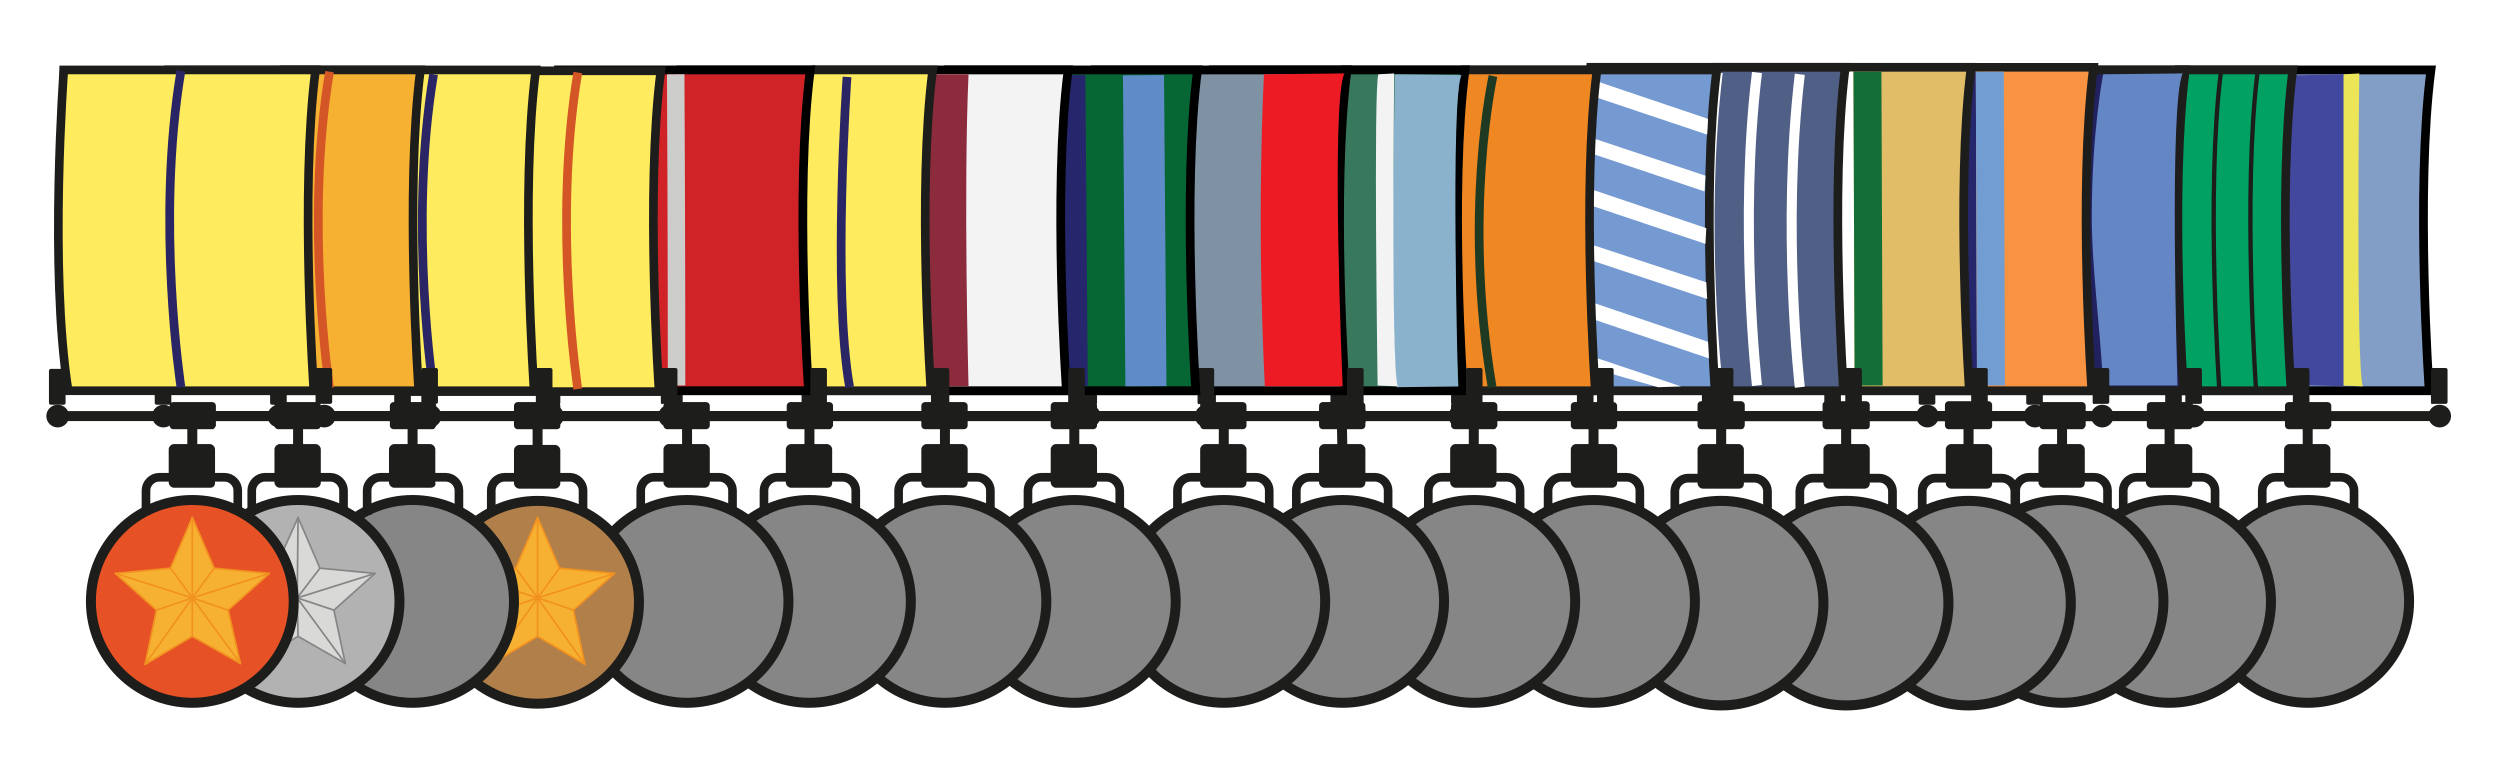 <?xml version="1.0" encoding="utf-8"?>
<!-- Generator: Adobe Illustrator 24.0.2, SVG Export Plug-In . SVG Version: 6.00 Build 0)  -->
<svg version="1.1" id="cds-medals" xmlns="http://www.w3.org/2000/svg" xmlns:xlink="http://www.w3.org/1999/xlink" x="0px" y="0px"
	 viewBox="0 0 286 88" style="enable-background:new 0 0 286 88;" xml:space="preserve">
<style type="text/css">
	#cds-medals .st0{fill:#868686;stroke:#1D1D1B;stroke-width:1.141;stroke-miterlimit:10;}
	#cds-medals .st1{fill:none;stroke:#1D1D1B;stroke-width:1.141;stroke-miterlimit:10;}
	#cds-medals .st2{fill:#1D1D1B;}
	#cds-medals .st3{fill:none;stroke:#1D1D1B;stroke-width:0.989;stroke-miterlimit:10;}
	#cds-medals .st4{fill:#839EC6;stroke:#000000;stroke-miterlimit:10;}
	#cds-medals .st5{fill:#ECE557;}
	#cds-medals .st6{fill:#41489E;}
	#cds-medals .st7{fill:#00A162;stroke:#1D1D1B;stroke-width:0.989;stroke-miterlimit:10;}
	#cds-medals .st8{fill:none;stroke:#1D1D1B;stroke-width:0.494;stroke-miterlimit:10;}
	#cds-medals .st9{fill:#222160;stroke:#1D1D1B;stroke-miterlimit:10;}
	#cds-medals .st10{fill:#6586C4;}
	#cds-medals .st11{fill:#ED1C24;}
	#cds-medals .st12{fill:#868686;stroke:#1D1D1B;stroke-width:1.151;stroke-miterlimit:10;}
	#cds-medals .st13{fill:none;stroke:#1D1D1B;stroke-width:1.151;stroke-miterlimit:10;}
	#cds-medals .st14{fill:none;stroke:#1D1D1B;stroke-width:0.998;stroke-miterlimit:10;}
	#cds-medals .st15{fill:#F79341;stroke:#1D1D1B;stroke-width:0.989;stroke-miterlimit:10;}
	#cds-medals .st16{fill:#26266C;}
	#cds-medals .st17{fill:#719DD3;}
	#cds-medals .st18{fill:#E1BD68;stroke:#1D1D1B;stroke-miterlimit:10;}
	#cds-medals .st19{fill:#FFFFFF;}
	#cds-medals .st20{fill:#F2912E;}
	#cds-medals .st21{fill:#146E38;}
	#cds-medals .st22{fill:#505F86;stroke:#1D1D1B;stroke-width:0.998;stroke-miterlimit:10;}
	#cds-medals .st23{fill:none;stroke:#FFFFFF;stroke-width:1.15;stroke-miterlimit:10;}
	#cds-medals .st24{fill:#759AD1;stroke:#1D1D1B;stroke-miterlimit:10;}
	#cds-medals .st25{fill:#EF8722;stroke:#1D1D1B;stroke-width:0.989;stroke-miterlimit:10;}
	#cds-medals .st26{fill:none;stroke:#1F3A22;stroke-miterlimit:10;}
	#cds-medals .st27{fill:none;stroke:#D0D0D0;stroke-miterlimit:10;}
	#cds-medals .st28{fill:#38795E;stroke:#000000;stroke-miterlimit:10;}
	#cds-medals .st29{fill:#8AB2CC;}
	#cds-medals .st30{fill:#F3F3F3;}
	#cds-medals .st31{fill:#CF2026;}
	#cds-medals .st32{fill:#AA9274;}
	#cds-medals .st33{fill:#7E92A4;stroke:#000000;stroke-miterlimit:10;}
	#cds-medals .st34{fill:#066634;stroke:#000000;stroke-miterlimit:10;}
	#cds-medals .st35{clip-path:url(#SVGID_1_);fill:#5F8BC8;}
	#cds-medals .st36{clip-path:url(#SVGID_1_);fill:#26266C;}
	#cds-medals .st37{clip-path:url(#SVGID_1_);fill:#CF2026;}
	#cds-medals .st38{fill:#F3F3F3;stroke:#000000;stroke-miterlimit:10;}
	#cds-medals .st39{fill:#8B2B3C;}
	#cds-medals .st40{fill:#FEEC5E;stroke:#1D1D1B;stroke-width:0.989;stroke-miterlimit:10;}
	#cds-medals .st41{fill:none;stroke:#2A2665;stroke-miterlimit:10;}
	#cds-medals .st42{fill:#D02327;stroke:#000000;stroke-miterlimit:10;}
	#cds-medals .st43{fill:none;stroke:#CCCCCB;stroke-width:2;stroke-miterlimit:10;}
	#cds-medals .st44{fill:#B17F4A;stroke:#1D1D1B;stroke-width:1.141;stroke-miterlimit:10;}
	#cds-medals .st45{fill:none;stroke:#D45627;stroke-miterlimit:10;}
	#cds-medals .st46{fill:#F7B132;stroke:#F19220;stroke-width:0.198;stroke-linecap:round;stroke-linejoin:round;stroke-miterlimit:10;}
	#cds-medals .st47{fill:none;stroke:#F19220;stroke-width:0.198;stroke-linecap:round;stroke-linejoin:round;stroke-miterlimit:10;}
	#cds-medals .st48{fill:#B2B2B2;stroke:#1D1D1B;stroke-width:1.141;stroke-miterlimit:10;}
	#cds-medals .st49{fill:#F7B132;stroke:#1D1D1B;stroke-width:0.989;stroke-miterlimit:10;}
	#cds-medals .st50{fill:#D9D9D8;stroke:#868686;stroke-width:0.198;stroke-linecap:round;stroke-linejoin:round;stroke-miterlimit:10;}
	#cds-medals .st51{fill:none;stroke:#868686;stroke-width:0.198;stroke-linecap:round;stroke-linejoin:round;stroke-miterlimit:10;}
	#cds-medals .st52{fill:#E65125;stroke:#1D1D1B;stroke-width:1.141;stroke-miterlimit:10;}
</style>
<g class="all-medals monusco" data-medal="monusco">
	<circle class="st0" cx="264" cy="68.8" r="11.6"/>
	<line class="st1" x1="248.4" y1="47.6" x2="279.6" y2="47.6"/>
	<line class="st1" x1="264" y1="47.8" x2="264" y2="53.1"/>
	<circle class="st2" cx="248.7" cy="47.6" r="1.3"/>
	<circle class="st2" cx="279.1" cy="47.6" r="1.3"/>
	<path class="st3" d="M258.8,58.9l0-2.8c0-0.8,0.7-1.5,1.5-1.5l7.5,0c0.8,0,1.5,0.7,1.5,1.5l0,2.4"/>
	<path class="st2" d="M266.3,49.1l-4.5,0c-0.2,0-0.4-0.2-0.4-0.4l0-2.3c0-0.2,0.2-0.4,0.4-0.4l4.5,0c0.2,0,0.4,0.2,0.4,0.4l0,2.3
		C266.6,48.9,266.5,49.1,266.3,49.1z"/>
	<path class="st2" d="M266,55.8l-4.1,0c-0.3,0-0.6-0.3-0.6-0.6l0-3.8c0-0.3,0.3-0.6,0.6-0.6l4.1,0c0.3,0,0.6,0.3,0.6,0.6l0,3.8
		C266.7,55.6,266.4,55.8,266,55.8z"/>
	<path class="st4" d="M249.8,44.7l28.1,0c0,0-1.6-22.9,0.2-36.7l-28.8,0C249.3,8.1,247.7,30.8,249.8,44.7z"/>
	<path class="st2" d="M247.7,46.1l0-3.7c0-0.1,0.1-0.2,0.2-0.2l1.5,0c0.1,0,0.2,0.1,0.2,0.2l0,3.7c0,0.1-0.1,0.2-0.2,0.2l-1.5,0
		C247.8,46.3,247.7,46.2,247.7,46.1z"/>
	<path class="st2" d="M278.1,46l0-3.7c0-0.1,0.1-0.2,0.2-0.2l1.5,0c0.1,0,0.2,0.1,0.2,0.2l0,3.7c0,0.1-0.1,0.2-0.2,0.2l-1.5,0
		C278.2,46.3,278.1,46.2,278.1,46z"/>
	<path class="st5" d="M268.1,8.5l1.8-0.1c0,0-0.4,33.2,0.4,35.8l-2.3-0.1C268.1,44.2,267.5,9.4,268.1,8.5z"/>
	<path class="st5" d="M257,8.7l1.8-0.1c0,0-0.4,33,0.4,35.5l-2.4,0C256.8,44.2,256.3,9.6,257,8.7z"/>
	<polygon class="st6" points="258.8,8.7 258.8,43.9 268.1,44.2 268.1,8.5 	"/>
</g>
<g class="all-medals nineyears" data-medal="nineyears">
	<g>
		<circle class="st0" cx="248.2" cy="68.8" r="11.6"/>
		<line class="st1" x1="232.6" y1="47.6" x2="263.8" y2="47.6"/>
		<line class="st1" x1="248.2" y1="47.8" x2="248.2" y2="53.1"/>
		<circle class="st2" cx="232.8" cy="47.6" r="1.3"/>
		<circle class="st2" cx="263.3" cy="47.6" r="1.3"/>
		<path class="st3" d="M242.9,58.9l0-2.8c0-0.8,0.7-1.5,1.5-1.5l7.5,0c0.8,0,1.5,0.7,1.5,1.5l0,2.4"/>
		<path class="st2" d="M250.5,49.1l-4.5,0c-0.2,0-0.4-0.2-0.4-0.4l0-2.3c0-0.2,0.2-0.4,0.4-0.4l4.5,0c0.2,0,0.4,0.2,0.4,0.4l0,2.3
			C250.8,48.9,250.7,49.1,250.5,49.1z"/>
		<path class="st2" d="M250.2,55.8l-4.1,0c-0.3,0-0.6-0.3-0.6-0.6l0-3.8c0-0.3,0.3-0.6,0.6-0.6l4.1,0c0.3,0,0.6,0.3,0.6,0.6l0,3.8
			C250.8,55.6,250.6,55.8,250.2,55.8z"/>
		<path class="st7" d="M234,44.7l28.1,0c0,0-1.6-22.9,0.2-36.7l-28.8,0C233.5,8.1,231.8,30.8,234,44.7z"/>
		<path class="st2" d="M231.8,46.1l0-3.7c0-0.1,0.1-0.2,0.2-0.2l1.5,0c0.1,0,0.2,0.1,0.2,0.2l0,3.7c0,0.1-0.1,0.2-0.2,0.2l-1.5,0
			C231.9,46.3,231.8,46.2,231.8,46.1z"/>
		<path class="st2" d="M262.3,46l0-3.7c0-0.1,0.1-0.2,0.2-0.2l1.5,0c0.1,0,0.2,0.1,0.2,0.2l0,3.7c0,0.1-0.1,0.2-0.2,0.2l-1.5,0
			C262.4,46.3,262.3,46.2,262.3,46z"/>
	</g>
	<g>
		<path class="st8" d="M258.1,44.7c0,0-1.6-22.9,0.2-36.7"/>
		<path class="st8" d="M253.9,44.7c0,0-1.6-22.9,0.2-36.7"/>
		<path class="st8" d="M249.6,44.7c0,0-1.6-22.9,0.2-36.7"/>
		<path class="st8" d="M245.3,44.7c0,0-1.6-22.9,0.2-36.7"/>
		<path class="st8" d="M241,44.7c0,0-1.6-22.9,0.2-36.7"/>
		<path class="st8" d="M236.8,44.7c0,0-1.6-22.9,0.2-36.7"/>
	</g>
</g>
<g class="all-medals twentyyears" data-medal="twentyyears">
	<circle class="st0" cx="235.9" cy="68.8" r="11.6"/>
	<line class="st1" x1="220.3" y1="47.6" x2="251.5" y2="47.6"/>
	<line class="st1" x1="235.9" y1="47.8" x2="235.9" y2="53.1"/>
	<circle class="st2" cx="220.5" cy="47.6" r="1.3"/>
	<circle class="st2" cx="251" cy="47.6" r="1.3"/>
	<path class="st3" d="M230.6,58.9l0-2.8c0-0.8,0.7-1.5,1.5-1.5l7.5,0c0.8,0,1.5,0.7,1.5,1.5l0,2.4"/>
	<path class="st2" d="M238.2,49.1l-4.5,0c-0.2,0-0.4-0.2-0.4-0.4l0-2.3c0-0.2,0.2-0.4,0.4-0.4l4.5,0c0.2,0,0.4,0.2,0.4,0.4l0,2.3
		C238.5,48.9,238.4,49.1,238.2,49.1z"/>
	<path class="st2" d="M237.9,55.8l-4.1,0c-0.3,0-0.6-0.3-0.6-0.6l0-3.8c0-0.3,0.3-0.6,0.6-0.6l4.1,0c0.3,0,0.6,0.3,0.6,0.6l0,3.8
		C238.5,55.6,238.3,55.8,237.9,55.8z"/>
	<path class="st9" d="M221.7,44.7l28.1,0c0,0-1.6-22.9,0.2-36.7l-28.8,0C221.2,8.1,219.5,30.8,221.7,44.7z"/>
	<path class="st2" d="M219.5,46.1l0-3.7c0-0.1,0.1-0.2,0.2-0.2l1.5,0c0.1,0,0.2,0.1,0.2,0.2l0,3.7c0,0.1-0.1,0.2-0.2,0.2l-1.5,0
		C219.6,46.3,219.5,46.2,219.5,46.1z"/>
	<path class="st2" d="M250,46l0-3.7c0-0.1,0.1-0.2,0.2-0.2l1.5,0c0.1,0,0.2,0.1,0.2,0.2l0,3.7c0,0.1-0.1,0.2-0.2,0.2l-1.5,0
		C250.1,46.3,250,46.2,250,46z"/>
	<path class="st10" d="M240.6,8.5c0,0-1.3,6.5-1.3,16.3c0,5.7,0.9,12,1.3,19.3l8.5,0c0,0-1-32.4,0.6-35.7L240.6,8.5z"/>
	<path class="st11" d="M221.6,8.4l8.4,0.1c0,0-1,11.1-0.9,16.5c0,5.4,1.5,19.2,1.5,19.2l-8.6,0.1C222.1,44.3,219.9,20.9,221.6,8.4z"
		/>
</g>
<g class="all-medals thirtyyears" data-medal="thirtyyears">
	<circle class="st12" cx="225.2" cy="69" r="11.7"/>
	<line class="st13" x1="209.5" y1="47.6" x2="240.9" y2="47.6"/>
	<line class="st13" x1="225.2" y1="47.9" x2="225.2" y2="53.2"/>
	<circle class="st2" cx="209.7" cy="47.6" r="1.3"/>
	<circle class="st2" cx="240.5" cy="47.6" r="1.3"/>
	<path class="st14" d="M219.9,59l0-2.8c0-0.8,0.7-1.5,1.5-1.5l7.6,0c0.8,0,1.5,0.7,1.5,1.5l0,2.5"/>
	<path class="st2" d="M227.5,49.1l-4.6,0c-0.2,0-0.4-0.2-0.4-0.4l0-2.4c0-0.2,0.2-0.4,0.4-0.4l4.6,0c0.2,0,0.4,0.2,0.4,0.4l0,2.4
		C227.9,49,227.7,49.1,227.5,49.1z"/>
	<path class="st2" d="M227.3,55.9l-4.1,0c-0.3,0-0.6-0.3-0.6-0.6l0-3.9c0-0.3,0.3-0.6,0.6-0.6l4.1,0c0.3,0,0.6,0.3,0.6,0.6l0,3.9
		C227.9,55.7,227.6,55.9,227.3,55.9z"/>
	<path class="st15" d="M210.9,44.7l28.4,0c0,0-1.6-23.1,0.2-37l-29.1,0C210.4,7.8,208.7,30.6,210.9,44.7z"/>
	<path class="st2" d="M208.7,46.1l0-3.7c0-0.1,0.1-0.2,0.2-0.2l1.5,0c0.1,0,0.2,0.1,0.2,0.2l0,3.7c0,0.1-0.1,0.2-0.2,0.2l-1.5,0
		C208.8,46.3,208.7,46.2,208.7,46.1z"/>
	<path class="st2" d="M239.4,46l0-3.7c0-0.1,0.1-0.2,0.2-0.2l1.5,0c0.1,0,0.2,0.1,0.2,0.2l0,3.7c0,0.1-0.1,0.2-0.2,0.2l-1.5,0
		C239.6,46.3,239.4,46.2,239.4,46z"/>
	
		<rect x="222.9" y="8.2" transform="matrix(1 -3.782037e-03 3.782037e-03 1 -9.730218e-02 0.849)" class="st16" width="3.2" height="35.9"/>
	
		<rect x="219.9" y="8.3" transform="matrix(1 -3.782037e-03 3.782037e-03 1 -9.773749e-02 0.838)" class="st11" width="3.2" height="35.9"/>
	
		<rect x="226.1" y="8.2" transform="matrix(1 -3.782037e-03 3.782037e-03 1 -9.741983e-02 0.861)" class="st17" width="3.2" height="35.9"/>
</g>
<g class="all-medals ii50" data-medal="ii50">
	<circle class="st12" cx="211.2" cy="69" r="11.7"/>
	<line class="st13" x1="195.5" y1="47.6" x2="226.9" y2="47.6"/>
	<line class="st13" x1="211.2" y1="47.9" x2="211.2" y2="53.2"/>
	<circle class="st2" cx="195.7" cy="47.6" r="1.3"/>
	<circle class="st2" cx="226.5" cy="47.6" r="1.3"/>
	<path class="st14" d="M205.9,59l0-2.8c0-0.8,0.7-1.5,1.5-1.5l7.6,0c0.8,0,1.5,0.7,1.5,1.5l0,2.5"/>
	<path class="st2" d="M213.5,49.1l-4.6,0c-0.2,0-0.4-0.2-0.4-0.4l0-2.4c0-0.2,0.2-0.4,0.4-0.4l4.6,0c0.2,0,0.4,0.2,0.4,0.4l0,2.4
		C213.9,49,213.7,49.1,213.5,49.1z"/>
	<path class="st2" d="M213.3,55.9l-4.1,0c-0.3,0-0.6-0.3-0.6-0.6l0-3.9c0-0.3,0.3-0.6,0.6-0.6l4.1,0c0.3,0,0.6,0.3,0.6,0.6l0,3.9
		C213.9,55.7,213.6,55.9,213.3,55.9z"/>
	<path class="st18" d="M196.9,44.7l28.4,0c0,0-1.6-23.1,0.2-37l-29.1,0C196.4,7.8,194.7,30.6,196.9,44.7z"/>
	<path class="st2" d="M194.7,46.1l0-3.7c0-0.1,0.1-0.2,0.2-0.2l1.5,0c0.1,0,0.2,0.1,0.2,0.2l0,3.7c0,0.1-0.1,0.2-0.2,0.2l-1.5,0
		C194.8,46.3,194.7,46.2,194.7,46.1z"/>
	<path class="st2" d="M225.5,46l0-3.7c0-0.1,0.1-0.2,0.2-0.2l1.5,0c0.1,0,0.2,0.1,0.2,0.2l0,3.7c0,0.1-0.1,0.2-0.2,0.2l-1.5,0
		C225.6,46.3,225.5,46.2,225.5,46z"/>
	
		<rect x="208.9" y="8.2" transform="matrix(1 -3.782037e-03 3.782037e-03 1 -9.740226e-02 0.796)" class="st19" width="3.2" height="35.9"/>
	
		<rect x="205.9" y="8.3" transform="matrix(1 -3.782037e-03 3.782037e-03 1 -9.783757e-02 0.785)" class="st20" width="3.2" height="35.9"/>
	
		<rect x="212.1" y="8.2" transform="matrix(1 -3.782037e-03 3.782037e-03 1 -9.751991e-02 0.808)" class="st21" width="3.2" height="35.9"/>
</g>
<g class="all-medals vsm2" data-medal="vsm2">
	<circle class="st12" cx="196.9" cy="69" r="11.7"/>
	<line class="st13" x1="181.2" y1="47.6" x2="212.6" y2="47.6"/>
	<line class="st13" x1="196.9" y1="47.9" x2="196.9" y2="53.2"/>
	<circle class="st2" cx="181.4" cy="47.6" r="1.3"/>
	<circle class="st2" cx="212.1" cy="47.6" r="1.3"/>
	<path class="st14" d="M191.6,59l0-2.8c0-0.8,0.7-1.5,1.5-1.5l7.6,0c0.8,0,1.5,0.7,1.5,1.5l0,2.5"/>
	<path class="st2" d="M199.2,49.1l-4.6,0c-0.2,0-0.4-0.2-0.4-0.4l0-2.4c0-0.2,0.2-0.4,0.4-0.4l4.6,0c0.2,0,0.4,0.2,0.4,0.4l0,2.4
		C199.5,49,199.4,49.1,199.2,49.1z"/>
	<path class="st2" d="M198.9,55.9l-4.1,0c-0.3,0-0.6-0.3-0.6-0.6l0-3.9c0-0.3,0.3-0.6,0.6-0.6l4.1,0c0.3,0,0.6,0.3,0.6,0.6l0,3.9
		C199.5,55.7,199.3,55.9,198.9,55.9z"/>
	<path class="st22" d="M182.5,44.7l28.4,0c0,0-1.6-23.1,0.2-37l-29.1,0C182,7.8,180.4,30.6,182.5,44.7z"/>
	<path class="st2" d="M180.4,46.1l0-3.7c0-0.1,0.1-0.2,0.2-0.2l1.5,0c0.1,0,0.2,0.1,0.2,0.2l0,3.7c0,0.1-0.1,0.2-0.2,0.2l-1.5,0
		C180.5,46.3,180.4,46.2,180.4,46.1z"/>
	<path class="st2" d="M211.1,46l0-3.7c0-0.1,0.1-0.2,0.2-0.2l1.5,0c0.1,0,0.2,0.1,0.2,0.2l0,3.7c0,0.1-0.1,0.2-0.2,0.2l-1.5,0
		C211.2,46.3,211.1,46.2,211.1,46z"/>
	<path class="st23" d="M196.5,44.1c0,0-2.1-18.1,0-35.8"/>
	<path class="st23" d="M192.3,43.9c0,0-2.1-18.1,0-35.8"/>
	<path class="st23" d="M205.9,44.3c0,0-2.1-18.1,0-35.8"/>
	<path class="st23" d="M186.7,43.8c0,0-2.1-18.1,0-35.8"/>
	<path class="st23" d="M201,44.1c0,0-2.1-18.6,0-35.8"/>
</g>
<g class="all-medals hasm" data-medal="hasm">
	<circle class="st0" cx="182.3" cy="68.8" r="11.6"/>
	<line class="st1" x1="166.8" y1="47.6" x2="197.9" y2="47.6"/>
	<line class="st1" x1="182.3" y1="47.8" x2="182.3" y2="53.1"/>
	<circle class="st2" cx="167" cy="47.6" r="1.3"/>
	<circle class="st2" cx="197.4" cy="47.6" r="1.3"/>
	<path class="st3" d="M177.1,58.9l0-2.8c0-0.8,0.7-1.5,1.5-1.5l7.5,0c0.8,0,1.5,0.7,1.5,1.5l0,2.4"/>
	<path class="st2" d="M184.6,49.1l-4.5,0c-0.2,0-0.4-0.2-0.4-0.4l0-2.3c0-0.2,0.2-0.4,0.4-0.4l4.5,0c0.2,0,0.4,0.2,0.4,0.4l0,2.3
		C185,48.9,184.8,49.1,184.6,49.1z"/>
	<path class="st2" d="M184.4,55.8l-4.1,0c-0.3,0-0.6-0.3-0.6-0.6l0-3.8c0-0.3,0.3-0.6,0.6-0.6l4.1,0c0.3,0,0.6,0.3,0.6,0.6l0,3.8
		C185,55.6,184.7,55.8,184.4,55.8z"/>
	<path class="st24" d="M168.1,44.7l28.1,0c0,0-1.6-22.9,0.2-36.7l-28.8,0C167.6,8.1,166,30.8,168.1,44.7z"/>
	<path class="st2" d="M166,46.1l0-3.7c0-0.1,0.1-0.2,0.2-0.2l1.5,0c0.1,0,0.2,0.1,0.2,0.2l0,3.7c0,0.1-0.1,0.2-0.2,0.2l-1.5,0
		C166.1,46.3,166,46.2,166,46.1z"/>
	<path class="st2" d="M196.4,46l0-3.7c0-0.1,0.1-0.2,0.2-0.2l1.5,0c0.1,0,0.2,0.1,0.2,0.2l0,3.7c0,0.1-0.1,0.2-0.2,0.2l-1.5,0
		C196.5,46.3,196.4,46.2,196.4,46z"/>
	<g>
		<polygon class="st19" points="167.9,13.5 180.6,8.6 195.4,13.6 195.3,15.4 180.7,10.5 167.8,15.5 		"/>
	</g>
	<g>
		<polygon class="st19" points="167.6,20 180.4,15.2 195.1,20.1 195,21.9 180.4,17 167.5,22.1 		"/>
	</g>
	<g>
		<polygon class="st19" points="167.7,26 180.4,21.1 195.2,26.1 195.1,27.9 180.5,23 167.6,28 		"/>
	</g>
	<g>
		<polygon class="st19" points="167.7,32.3 180.6,27.5 195.2,32.3 195.3,34.2 180.6,29.3 167.8,34.2 		"/>
	</g>
	<g>
		<polygon class="st19" points="168.1,39 180.7,34.1 195.4,39.1 195.5,41 180.7,36 168.2,41.1 		"/>
	</g>
	<g>
		<polygon class="st19" points="172.2,44.2 181,40.4 192.3,44.2 189.7,44.3 181,41.8 175.2,44.3 		"/>
	</g>
</g>
<g class="all-medals ssm3" data-medal="ssm3">
	<circle class="st0" cx="168.6" cy="68.8" r="11.6"/>
	<line class="st1" x1="153" y1="47.6" x2="184.2" y2="47.6"/>
	<line class="st1" x1="168.6" y1="47.8" x2="168.6" y2="53.1"/>
	<circle class="st2" cx="153.2" cy="47.6" r="1.3"/>
	<circle class="st2" cx="183.7" cy="47.6" r="1.3"/>
	<path class="st3" d="M163.4,58.9l0-2.8c0-0.8,0.7-1.5,1.5-1.5l7.5,0c0.8,0,1.5,0.7,1.5,1.5l0,2.4"/>
	<path class="st2" d="M170.9,49.1l-4.5,0c-0.2,0-0.4-0.2-0.4-0.4l0-2.3c0-0.2,0.2-0.4,0.4-0.4l4.5,0c0.2,0,0.4,0.2,0.4,0.4l0,2.3
		C171.2,48.9,171.1,49.1,170.9,49.1z"/>
	<path class="st2" d="M170.6,55.8l-4.1,0c-0.3,0-0.6-0.3-0.6-0.6l0-3.8c0-0.3,0.3-0.6,0.6-0.6l4.1,0c0.3,0,0.6,0.3,0.6,0.6l0,3.8
		C171.2,55.6,171,55.8,170.6,55.8z"/>
	<path class="st25" d="M154.4,44.7l28.1,0c0,0-1.6-22.9,0.2-36.7l-28.8,0C153.9,8.1,152.3,30.8,154.4,44.7z"/>
	<path class="st2" d="M152.2,46.1l0-3.7c0-0.1,0.1-0.2,0.2-0.2l1.5,0c0.1,0,0.2,0.1,0.2,0.2l0,3.7c0,0.1-0.1,0.2-0.2,0.2l-1.5,0
		C152.4,46.3,152.2,46.2,152.2,46.1z"/>
	<path class="st2" d="M182.7,46l0-3.7c0-0.1,0.1-0.2,0.2-0.2l1.5,0c0.1,0,0.2,0.1,0.2,0.2l0,3.7c0,0.1-0.1,0.2-0.2,0.2l-1.5,0
		C182.8,46.3,182.7,46.2,182.7,46z"/>
	<path class="st26" d="M170.8,8.7c0,0-3.5,15.6-0.1,35.6"/>
	<path class="st27" d="M163.2,8.6c0,0-2.9,9.1-0.5,35.4"/>
</g>
<g class="all-medals opm" data-medal="opm">
	<circle class="st0" cx="153.6" cy="68.8" r="11.6"/>
	<line class="st1" x1="138" y1="47.6" x2="169.1" y2="47.6"/>
	<line class="st1" x1="153.5" y1="47.8" x2="153.6" y2="53.1"/>
	<circle class="st2" cx="138.2" cy="47.6" r="1.3"/>
	<circle class="st2" cx="168.7" cy="47.6" r="1.3"/>
	<path class="st3" d="M148.3,58.9l0-2.8c0-0.8,0.7-1.5,1.5-1.5l7.5,0c0.8,0,1.5,0.7,1.5,1.5l0,2.4"/>
	<path class="st2" d="M155.8,49.1l-4.5,0c-0.2,0-0.4-0.2-0.4-0.4l0-2.3c0-0.2,0.2-0.4,0.4-0.4l4.5,0c0.2,0,0.4,0.2,0.4,0.4l0,2.3
		C156.2,48.9,156,49.1,155.8,49.1z"/>
	<path class="st2" d="M155.6,55.8l-4.1,0c-0.3,0-0.6-0.3-0.6-0.6l0-3.8c0-0.3,0.3-0.6,0.6-0.6l4.1,0c0.3,0,0.6,0.3,0.6,0.6l0,3.8
		C156.2,55.6,155.9,55.8,155.6,55.8z"/>
	<path class="st28" d="M139.3,44.7l28.1,0c0,0-1.6-22.9,0.2-36.7l-28.8,0C138.8,8.1,137.2,30.8,139.3,44.7z"/>
	<path class="st2" d="M137.2,46.1l0-3.7c0-0.1,0.1-0.2,0.2-0.2l1.5,0c0.1,0,0.2,0.1,0.2,0.2l0,3.7c0,0.1-0.1,0.2-0.2,0.2l-1.5,0
		C137.3,46.3,137.2,46.2,137.2,46.1z"/>
	<path class="st2" d="M167.7,46l0-3.7c0-0.1,0.1-0.2,0.2-0.2l1.5,0c0.1,0,0.2,0.1,0.2,0.2l0,3.7c0,0.1-0.1,0.2-0.2,0.2l-1.5,0
		C167.8,46.3,167.7,46.2,167.7,46z"/>
	<path class="st29" d="M159.6,8.5c0,0-0.7,27.1,0.2,35.8l7-0.1c0,0-0.9-33.3,0.4-35.6L159.6,8.5z"/>
	<path class="st30" d="M157.7,8.5l1.8-0.1c0,0-0.4,33.2,0.4,35.8l-2.3-0.1C157.6,44.2,157.1,9.4,157.7,8.5z"/>
	<path class="st31" d="M146.5,8.7l1.8-0.1c0,0-0.4,33,0.4,35.5l-2.4,0C146.3,44.2,145.9,9.6,146.5,8.7z"/>
	<path class="st32" d="M146.5,8.7l-7.2-0.2c0,0-0.9,28.8,0.5,35.6l6.6,0C146.3,44.2,145.5,10.8,146.5,8.7z"/>
</g>
<g class="all-medals ssm2" data-medal="ssm2">
	<circle class="st0" cx="140" cy="68.8" r="11.6"/>
	<line class="st1" x1="124.4" y1="47.6" x2="155.5" y2="47.6"/>
	<line class="st1" x1="140" y1="47.8" x2="140" y2="53.1"/>
	<circle class="st2" cx="124.6" cy="47.6" r="1.3"/>
	<circle class="st2" cx="155.1" cy="47.6" r="1.3"/>
	<path class="st3" d="M134.7,58.9l0-2.8c0-0.8,0.7-1.5,1.5-1.5l7.5,0c0.8,0,1.5,0.7,1.5,1.5l0,2.4"/>
	<path class="st2" d="M142.2,49.1l-4.5,0c-0.2,0-0.4-0.2-0.4-0.4l0-2.3c0-0.2,0.2-0.4,0.4-0.4l4.5,0c0.2,0,0.4,0.2,0.4,0.4l0,2.3
		C142.6,48.9,142.4,49.1,142.2,49.1z"/>
	<path class="st2" d="M142,55.8l-4.1,0c-0.3,0-0.6-0.3-0.6-0.6l0-3.8c0-0.3,0.3-0.6,0.6-0.6l4.1,0c0.3,0,0.6,0.3,0.6,0.6l0,3.8
		C142.6,55.6,142.3,55.8,142,55.8z"/>
	<path class="st33" d="M125.8,44.7l28.1,0c0,0-1.6-22.9,0.2-36.7l-28.8,0C125.3,8.1,123.6,30.8,125.8,44.7z"/>
	<path class="st2" d="M123.6,46.1l0-3.7c0-0.1,0.1-0.2,0.2-0.2l1.5,0c0.1,0,0.2,0.1,0.2,0.2l0,3.7c0,0.1-0.1,0.2-0.2,0.2l-1.5,0
		C123.7,46.3,123.6,46.2,123.6,46.1z"/>
	<path class="st2" d="M154.1,46l0-3.7c0-0.1,0.1-0.2,0.2-0.2l1.5,0c0.1,0,0.2,0.1,0.2,0.2l0,3.7c0,0.1-0.1,0.2-0.2,0.2l-1.5,0
		C154.2,46.3,154.1,46.2,154.1,46z"/>
	<path class="st11" d="M144.6,8.5c0,0-0.9,15.9,0.1,35.7h8.9c0,0-1.4-32.5,0.2-35.8L144.6,8.5z"/>
	<path class="st11" d="M125.4,8.4l8.8,0.1c0,0-1,33.5,1.5,35.7l-9.6,0C126.2,44.3,124.2,25,125.4,8.4z"/>
</g>
<g class="all-medals ssm1" data-medal="ssm1">
	<circle class="st0" cx="122.9" cy="68.8" r="11.6"/>
	<line class="st1" x1="107.3" y1="47.6" x2="138.4" y2="47.6"/>
	<line class="st1" x1="122.9" y1="47.8" x2="122.9" y2="53.1"/>
	<circle class="st2" cx="107.5" cy="47.6" r="1.3"/>
	<circle class="st2" cx="138" cy="47.6" r="1.3"/>
	<path class="st3" d="M117.6,58.9l0-2.8c0-0.8,0.7-1.5,1.5-1.5l7.5,0c0.8,0,1.5,0.7,1.5,1.5l0,2.4"/>
	<path class="st2" d="M125.1,49.1l-4.5,0c-0.2,0-0.4-0.2-0.4-0.4l0-2.3c0-0.2,0.2-0.4,0.4-0.4l4.5,0c0.2,0,0.4,0.2,0.4,0.4l0,2.3
		C125.5,48.9,125.3,49.1,125.1,49.1z"/>
	<path class="st2" d="M124.9,55.8l-4.1,0c-0.3,0-0.6-0.3-0.6-0.6l0-3.8c0-0.3,0.3-0.6,0.6-0.6l4.1,0c0.3,0,0.6,0.3,0.6,0.6l0,3.8
		C125.5,55.6,125.2,55.8,124.9,55.8z"/>
	<path class="st2" d="M106.5,46.1l0-3.7c0-0.1,0.1-0.2,0.2-0.2l1.5,0c0.1,0,0.2,0.1,0.2,0.2l0,3.7c0,0.1-0.1,0.2-0.2,0.2l-1.5,0
		C106.6,46.3,106.5,46.2,106.5,46.1z"/>
	<path class="st2" d="M137,46l0-3.7c0-0.1,0.1-0.2,0.2-0.2l1.5,0c0.1,0,0.2,0.1,0.2,0.2l0,3.7c0,0.1-0.1,0.2-0.2,0.2l-1.5,0
		C137.1,46.3,137,46.2,137,46z"/>
	<g>
		<path class="st34" d="M108.7,44.7l28.1,0c0,0-1.6-22.9,0.2-36.7l-28.8,0C108.1,8.1,106.5,30.8,108.7,44.7z"/>
		<g>
			<defs>
				<polygon id="SVGID_3_" points="108.6,8.6 136.2,8.6 136.4,44.2 109,44.1 				"/>
			</defs>
			<clipPath id="SVGID_1_">
				<use xlink:href="#SVGID_3_"  style="overflow:visible;"/>
			</clipPath>
			
				<rect x="128.6" y="8.1" transform="matrix(1 -7.797641e-03 7.797641e-03 1 -0.202 1.022)" class="st35" width="4.7" height="36.6"/>
			
				<rect x="119.6" y="8.1" transform="matrix(1 -7.797641e-03 7.797641e-03 1 -0.202 0.952)" class="st36" width="4.7" height="36.6"/>
			
				<rect x="111.6" y="8" transform="matrix(1 -7.797641e-03 7.797641e-03 1 -0.202 0.89)" class="st37" width="4.7" height="36.7"/>
		</g>
	</g>
</g>
<g class="all-medals wm" data-medal="wm">
	<circle class="st0" cx="108.1" cy="68.8" r="11.6"/>
	<line class="st1" x1="92.5" y1="47.6" x2="123.6" y2="47.6"/>
	<line class="st1" x1="108.1" y1="47.8" x2="108.1" y2="53.1"/>
	<circle class="st2" cx="92.7" cy="47.6" r="1.3"/>
	<circle class="st2" cx="123.2" cy="47.6" r="1.3"/>
	<path class="st3" d="M102.8,58.9l0-2.8c0-0.8,0.7-1.5,1.5-1.5l7.5,0c0.8,0,1.5,0.7,1.5,1.5l0,2.4"/>
	<path class="st2" d="M110.3,49.1l-4.5,0c-0.2,0-0.4-0.2-0.4-0.4l0-2.3c0-0.2,0.2-0.4,0.4-0.4l4.5,0c0.2,0,0.4,0.2,0.4,0.4l0,2.3
		C110.7,48.9,110.5,49.1,110.3,49.1z"/>
	<path class="st2" d="M110.1,55.8l-4.1,0c-0.3,0-0.6-0.3-0.6-0.6l0-3.8c0-0.3,0.3-0.6,0.6-0.6l4.1,0c0.3,0,0.6,0.3,0.6,0.6l0,3.8
		C110.7,55.6,110.4,55.8,110.1,55.8z"/>
	<path class="st38" d="M93.9,44.7l28.1,0c0,0-1.6-22.9,0.2-36.7l-28.8,0C93.4,8.1,91.7,30.8,93.9,44.7z"/>
	<path class="st39" d="M104.5,44.2l6.3,0c0,0-0.6-22.3,0-35.7l-6.5,0C104.3,8.5,103.8,29.6,104.5,44.2z"/>
	<path class="st2" d="M91.7,46.1l0-3.7c0-0.1,0.1-0.2,0.2-0.2l1.5,0c0.1,0,0.2,0.1,0.2,0.2l0,3.7c0,0.1-0.1,0.2-0.2,0.2l-1.5,0
		C91.8,46.3,91.7,46.2,91.7,46.1z"/>
	<path class="st2" d="M122.2,46l0-3.7c0-0.1,0.1-0.2,0.2-0.2l1.5,0c0.1,0,0.2,0.1,0.2,0.2l0,3.7c0,0.1-0.1,0.2-0.2,0.2l-1.5,0
		C122.3,46.3,122.2,46.2,122.2,46z"/>
</g>
<g class="all-medals vsm1" data-medal="vsm1">
	<circle class="st0" cx="92.6" cy="68.8" r="11.6"/>
	<line class="st1" x1="77" y1="47.6" x2="108.2" y2="47.6"/>
	<line class="st1" x1="92.6" y1="47.8" x2="92.6" y2="53.1"/>
	<circle class="st2" cx="77.3" cy="47.6" r="1.3"/>
	<circle class="st2" cx="107.7" cy="47.6" r="1.3"/>
	<path class="st3" d="M87.4,58.9l0-2.8c0-0.8,0.7-1.5,1.5-1.5l7.5,0c0.8,0,1.5,0.7,1.5,1.5l0,2.4"/>
	<path class="st2" d="M94.9,49.1l-4.5,0c-0.2,0-0.4-0.2-0.4-0.4l0-2.3c0-0.2,0.2-0.4,0.4-0.4l4.5,0c0.2,0,0.4,0.2,0.4,0.4l0,2.3
		C95.2,48.9,95.1,49.1,94.9,49.1z"/>
	<path class="st2" d="M94.6,55.8l-4.1,0c-0.3,0-0.6-0.3-0.6-0.6l0-3.8c0-0.3,0.3-0.6,0.6-0.6l4.1,0c0.3,0,0.6,0.3,0.6,0.6l0,3.8
		C95.2,55.6,95,55.8,94.6,55.8z"/>
	<path class="st40" d="M78.4,44.7l28.1,0c0,0-1.6-22.9,0.2-36.7l-28.8,0C77.9,8.1,76.3,30.8,78.4,44.7z"/>
	<path class="st2" d="M76.2,46.1l0-3.7c0-0.1,0.1-0.2,0.2-0.2l1.5,0c0.1,0,0.2,0.1,0.2,0.2l0,3.7c0,0.1-0.1,0.2-0.2,0.2l-1.5,0
		C76.4,46.3,76.2,46.2,76.2,46.1z"/>
	<path class="st2" d="M106.7,46l0-3.7c0-0.1,0.1-0.2,0.2-0.2l1.5,0c0.1,0,0.2,0.1,0.2,0.2l0,3.7c0,0.1-0.1,0.2-0.2,0.2l-1.5,0
		C106.8,46.3,106.7,46.2,106.7,46z"/>
	<path class="st41" d="M84.9,8.4c0,0-1.7,24.5,0.3,35.5"/>
	<path class="st41" d="M90.9,8.6c0,0-1.7,24.5,0.3,35.5"/>
	<path class="st41" d="M96.9,8.8c0,0-1.7,24.5,0.3,35.5"/>
</g>
<g class="all-medals sm" data-medal="sm">
	<circle class="st0" cx="78.6" cy="68.8" r="11.6"/>
	<line class="st1" x1="63" y1="47.6" x2="94.1" y2="47.6"/>
	<line class="st1" x1="78.6" y1="47.8" x2="78.6" y2="53.1"/>
	<circle class="st2" cx="63.2" cy="47.6" r="1.3"/>
	<circle class="st2" cx="93.7" cy="47.6" r="1.3"/>
	<path class="st3" d="M73.3,58.9l0-2.8c0-0.8,0.7-1.5,1.5-1.5l7.5,0c0.8,0,1.5,0.7,1.5,1.5l0,2.4"/>
	<path class="st2" d="M80.8,49.1l-4.5,0c-0.2,0-0.4-0.2-0.4-0.4l0-2.3c0-0.2,0.2-0.4,0.4-0.4l4.5,0c0.2,0,0.4,0.2,0.4,0.4l0,2.3
		C81.2,48.9,81,49.1,80.8,49.1z"/>
	<path class="st2" d="M80.6,55.8l-4.1,0c-0.3,0-0.6-0.3-0.6-0.6l0-3.8c0-0.3,0.3-0.6,0.6-0.6l4.1,0c0.3,0,0.6,0.3,0.6,0.6l0,3.8
		C81.2,55.6,80.9,55.8,80.6,55.8z"/>
	<path class="st42" d="M64.4,44.7l28.1,0c0,0-1.6-22.9,0.2-36.7l-28.8,0C63.9,8.1,62.2,30.8,64.4,44.7z"/>
	<path class="st2" d="M62.2,46.1l0-3.7c0-0.1,0.1-0.2,0.2-0.2l1.5,0c0.1,0,0.2,0.1,0.2,0.2l0,3.7c0,0.1-0.1,0.2-0.2,0.2l-1.5,0
		C62.3,46.3,62.2,46.2,62.2,46.1z"/>
	<path class="st2" d="M92.7,46l0-3.7c0-0.1,0.1-0.2,0.2-0.2l1.5,0c0.1,0,0.2,0.1,0.2,0.2l0,3.7c0,0.1-0.1,0.2-0.2,0.2l-1.5,0
		C92.8,46.3,92.7,46.2,92.7,46z"/>
	<path class="st43" d="M77.4,44.1c0,0,0-18.4-0.1-35.6"/>
</g>
<g class="all-medals ysm" data-medal="ysm">
	<circle class="st44" cx="61.5" cy="68.9" r="11.6"/>
	<line class="st1" x1="45.9" y1="47.6" x2="77" y2="47.6"/>
	<line class="st1" x1="61.5" y1="47.9" x2="61.5" y2="53.1"/>
	<circle class="st2" cx="46.1" cy="47.6" r="1.3"/>
	<circle class="st2" cx="76.6" cy="47.6" r="1.3"/>
	<path class="st3" d="M56.2,58.9l0-2.8c0-0.8,0.7-1.5,1.5-1.5l7.5,0c0.8,0,1.5,0.7,1.5,1.5l0,2.4"/>
	<path class="st2" d="M63.7,49.1l-4.5,0c-0.2,0-0.4-0.2-0.4-0.4l0-2.3c0-0.2,0.2-0.4,0.4-0.4l4.5,0c0.2,0,0.4,0.2,0.4,0.4l0,2.3
		C64.1,49,63.9,49.1,63.7,49.1z"/>
	<path class="st2" d="M63.5,55.9l-4.1,0c-0.3,0-0.6-0.3-0.6-0.6l0-3.8c0-0.3,0.3-0.6,0.6-0.6l4.1,0c0.3,0,0.6,0.3,0.6,0.6l0,3.8
		C64.1,55.6,63.8,55.9,63.5,55.9z"/>
	<path class="st40" d="M47.3,44.8l28.1,0c0,0-1.6-22.9,0.2-36.7l-28.8,0C46.8,8.1,45.1,30.8,47.3,44.8z"/>
	<path class="st2" d="M45.1,46.1l0-3.7c0-0.1,0.1-0.2,0.2-0.2l1.5,0c0.1,0,0.2,0.1,0.2,0.2l0,3.7c0,0.1-0.1,0.2-0.2,0.2l-1.5,0
		C45.2,46.3,45.1,46.2,45.1,46.1z"/>
	<path class="st2" d="M75.6,46l0-3.7c0-0.1,0.1-0.2,0.2-0.2l1.5,0c0.1,0,0.2,0.1,0.2,0.2l0,3.7c0,0.1-0.1,0.2-0.2,0.2l-1.5,0
		C75.7,46.3,75.6,46.2,75.6,46z"/>
	<path class="st45" d="M56.1,44.2c0,0-2.9-18.9,0-36.2"/>
	<path class="st45" d="M66.1,44.5c0,0-2.9-18.9,0-36.2"/>
	<path class="st45" d="M61.1,44.3c0,0-2.9-18.9,0-36.2"/>
	<g>
		<polygon class="st46" points="61.5,72.8 56.1,76 57.4,69.8 52.7,65.6 59,65 61.5,59.2 64,65 70.3,65.6 65.6,69.8 66.9,76 		"/>
		<polyline class="st47" points="59,65 61.5,68.4 57.4,69.8 		"/>
		<polyline class="st47" points="61.5,72.8 61.5,68.4 65.6,69.8 		"/>
		<polyline class="st47" points="64,65 61.5,68.4 56.1,76 		"/>
		<polyline class="st47" points="66.9,76 61.5,68.4 70.3,65.6 		"/>
		<polyline class="st47" points="52.7,65.6 61.5,68.4 61.5,59.2 		"/>
	</g>
</g>
<g class="all-medals avsm" data-medal="avsm">
	<circle class="st0" cx="47.2" cy="68.8" r="11.6"/>
	<line class="st1" x1="31.6" y1="47.6" x2="62.8" y2="47.6"/>
	<line class="st1" x1="47.2" y1="47.9" x2="47.2" y2="53.1"/>
	<circle class="st2" cx="31.9" cy="47.6" r="1.3"/>
	<circle class="st2" cx="62.3" cy="47.6" r="1.3"/>
	<path class="st3" d="M42,58.9l0-2.8c0-0.8,0.7-1.5,1.5-1.5l7.5,0c0.8,0,1.5,0.7,1.5,1.5l0,2.4"/>
	<path class="st2" d="M49.5,49.1l-4.5,0c-0.2,0-0.4-0.2-0.4-0.4l0-2.3c0-0.2,0.2-0.4,0.4-0.4l4.5,0c0.2,0,0.4,0.2,0.4,0.4l0,2.3
		C49.8,48.9,49.7,49.1,49.5,49.1z"/>
	<path class="st2" d="M49.2,55.8l-4.1,0c-0.3,0-0.6-0.3-0.6-0.6l0-3.8c0-0.3,0.3-0.6,0.6-0.6l4.1,0c0.3,0,0.6,0.3,0.6,0.6l0,3.8
		C49.9,55.6,49.6,55.8,49.2,55.8z"/>
	<path class="st40" d="M33,44.7l28.1,0c0,0-1.6-22.9,0.2-36.7l-28.8,0C32.5,8.1,30.9,30.8,33,44.7z"/>
	<path class="st2" d="M30.9,46.1l0-3.7c0-0.1,0.1-0.2,0.2-0.2l1.5,0c0.1,0,0.2,0.1,0.2,0.2l0,3.7c0,0.1-0.1,0.2-0.2,0.2l-1.5,0
		C31,46.3,30.9,46.2,30.9,46.1z"/>
	<path class="st2" d="M61.3,46l0-3.7c0-0.1,0.1-0.2,0.2-0.2l1.5,0c0.1,0,0.2,0.1,0.2,0.2l0,3.7c0,0.1-0.1,0.2-0.2,0.2l-1.5,0
		C61.4,46.3,61.3,46.2,61.3,46z"/>
	<path class="st41" d="M42.9,44.2c0,0-2.9-18.9,0-36.2"/>
	<path class="st41" d="M49.6,44.7c0,0-2.9-18.9,0-36.2"/>
</g>
<g class="all-medals uysm" data-medal="uysm">
	<circle class="st48" cx="34.1" cy="68.8" r="11.6"/>
	<line class="st1" x1="18.5" y1="47.6" x2="49.6" y2="47.6"/>
	<line class="st1" x1="34.1" y1="47.8" x2="34.1" y2="53.1"/>
	<circle class="st2" cx="18.7" cy="47.6" r="1.3"/>
	<circle class="st2" cx="49.2" cy="47.6" r="1.3"/>
	<path class="st3" d="M28.8,58.9l0-2.8c0-0.8,0.7-1.5,1.5-1.5l7.5,0c0.8,0,1.5,0.7,1.5,1.5l0,2.4"/>
	<path class="st2" d="M36.3,49.1l-4.5,0c-0.2,0-0.4-0.2-0.4-0.4l0-2.3c0-0.2,0.2-0.4,0.4-0.4l4.5,0c0.2,0,0.4,0.2,0.4,0.4l0,2.3
		C36.7,48.9,36.5,49.1,36.3,49.1z"/>
	<path class="st2" d="M36.1,55.8l-4.1,0c-0.3,0-0.6-0.3-0.6-0.6l0-3.8c0-0.3,0.3-0.6,0.6-0.6l4.1,0c0.3,0,0.6,0.3,0.6,0.6l0,3.8
		C36.7,55.6,36.4,55.8,36.1,55.8z"/>
	<path class="st49" d="M19.8,44.7l28.1,0c0,0-1.6-22.9,0.2-36.7l-28.8,0C19.3,8.1,17.7,30.8,19.8,44.7z"/>
	<path class="st2" d="M17.7,46.1l0-3.7c0-0.1,0.1-0.2,0.2-0.2l1.5,0c0.1,0,0.2,0.1,0.2,0.2l0,3.7c0,0.1-0.1,0.2-0.2,0.2l-1.5,0
		C17.8,46.3,17.7,46.2,17.7,46.1z"/>
	<path class="st2" d="M48.2,46l0-3.7c0-0.1,0.1-0.2,0.2-0.2l1.5,0c0.1,0,0.2,0.1,0.2,0.2l0,3.7c0,0.1-0.1,0.2-0.2,0.2l-1.5,0
		C48.3,46.3,48.2,46.2,48.2,46z"/>
	<path class="st45" d="M30.7,44.2c0,0-2.9-18.9,0-36.2"/>
	<path class="st45" d="M37.7,44.4c0,0-2.9-18.9,0-36.2"/>
	<g>
		<polygon class="st50" points="34.1,72.8 28.6,76 30,69.8 25.3,65.6 31.5,65 34.1,59.2 36.6,65 42.9,65.6 38.2,69.8 39.5,75.9 		
			"/>
		<polyline class="st51" points="31.5,65 34,68.4 30,69.8 		"/>
		<polyline class="st51" points="34.1,72.8 34,68.4 38.2,69.8 		"/>
		<polyline class="st51" points="36.6,65 34,68.4 28.6,76 		"/>
		<polyline class="st51" points="39.5,75.9 34,68.4 42.9,65.6 		"/>
		<polyline class="st51" points="25.3,65.6 34,68.4 34.1,59.2 		"/>
	</g>
</g>
<g class="all-medals pvsm" data-medal="pvsm">
	<circle class="st52" cx="22" cy="68.8" r="11.6"/>
	<line class="st1" x1="6.4" y1="47.6" x2="37.6" y2="47.6"/>
	<line class="st1" x1="22" y1="47.8" x2="22" y2="53.1"/>
	<circle class="st2" cx="6.6" cy="47.6" r="1.3"/>
	<circle class="st2" cx="37.1" cy="47.6" r="1.3"/>
	<path class="st3" d="M16.7,58.9l0-2.8c0-0.8,0.7-1.5,1.5-1.5l7.5,0c0.8,0,1.5,0.7,1.5,1.5l0,2.4"/>
	<path class="st2" d="M24.3,49.1l-4.5,0c-0.2,0-0.4-0.2-0.4-0.4l0-2.3c0-0.2,0.2-0.4,0.4-0.4l4.5,0c0.2,0,0.4,0.2,0.4,0.4l0,2.3
		C24.6,48.9,24.5,49.1,24.3,49.1z"/>
	<path class="st2" d="M24,55.8l-4.1,0c-0.3,0-0.6-0.3-0.6-0.6l0-3.8c0-0.3,0.3-0.6,0.6-0.6l4.1,0c0.3,0,0.6,0.3,0.6,0.6l0,3.8
		C24.6,55.6,24.4,55.8,24,55.8z"/>
	<path class="st40" d="M7.8,44.7l28.1,0c0,0-1.6-22.9,0.2-36.7l-28.8,0C7.3,8.1,5.6,30.8,7.8,44.7z"/>
	<path class="st2" d="M5.6,46.1l0-3.7c0-0.1,0.1-0.2,0.2-0.2l1.5,0c0.1,0,0.2,0.1,0.2,0.2l0,3.7c0,0.1-0.1,0.2-0.2,0.2l-1.5,0
		C5.7,46.3,5.6,46.2,5.6,46.1z"/>
	<path class="st2" d="M36.1,46l0-3.7c0-0.1,0.1-0.2,0.2-0.2l1.5,0c0.1,0,0.2,0.1,0.2,0.2l0,3.7c0,0.1-0.1,0.2-0.2,0.2l-1.5,0
		C36.2,46.3,36.1,46.2,36.1,46z"/>
	<path class="st41" d="M20.7,44.3c0,0-2.9-18.9,0-36.2"/>
	<g>
		<polygon class="st46" points="22,72.8 16.6,76 17.9,69.8 13.2,65.6 19.5,65 22,59.2 24.5,65 30.8,65.6 26.1,69.8 27.5,75.9 		"/>
		<polyline class="st47" points="19.5,65 22,68.4 17.9,69.8 		"/>
		<polyline class="st47" points="22,72.8 22,68.4 26.1,69.8 		"/>
		<polyline class="st47" points="24.5,65 22,68.4 16.6,76 		"/>
		<polyline class="st47" points="27.5,75.9 22,68.4 30.8,65.6 		"/>
		<polyline class="st47" points="13.2,65.6 22,68.4 22,59.2 		"/>
	</g>
</g>
</svg>
